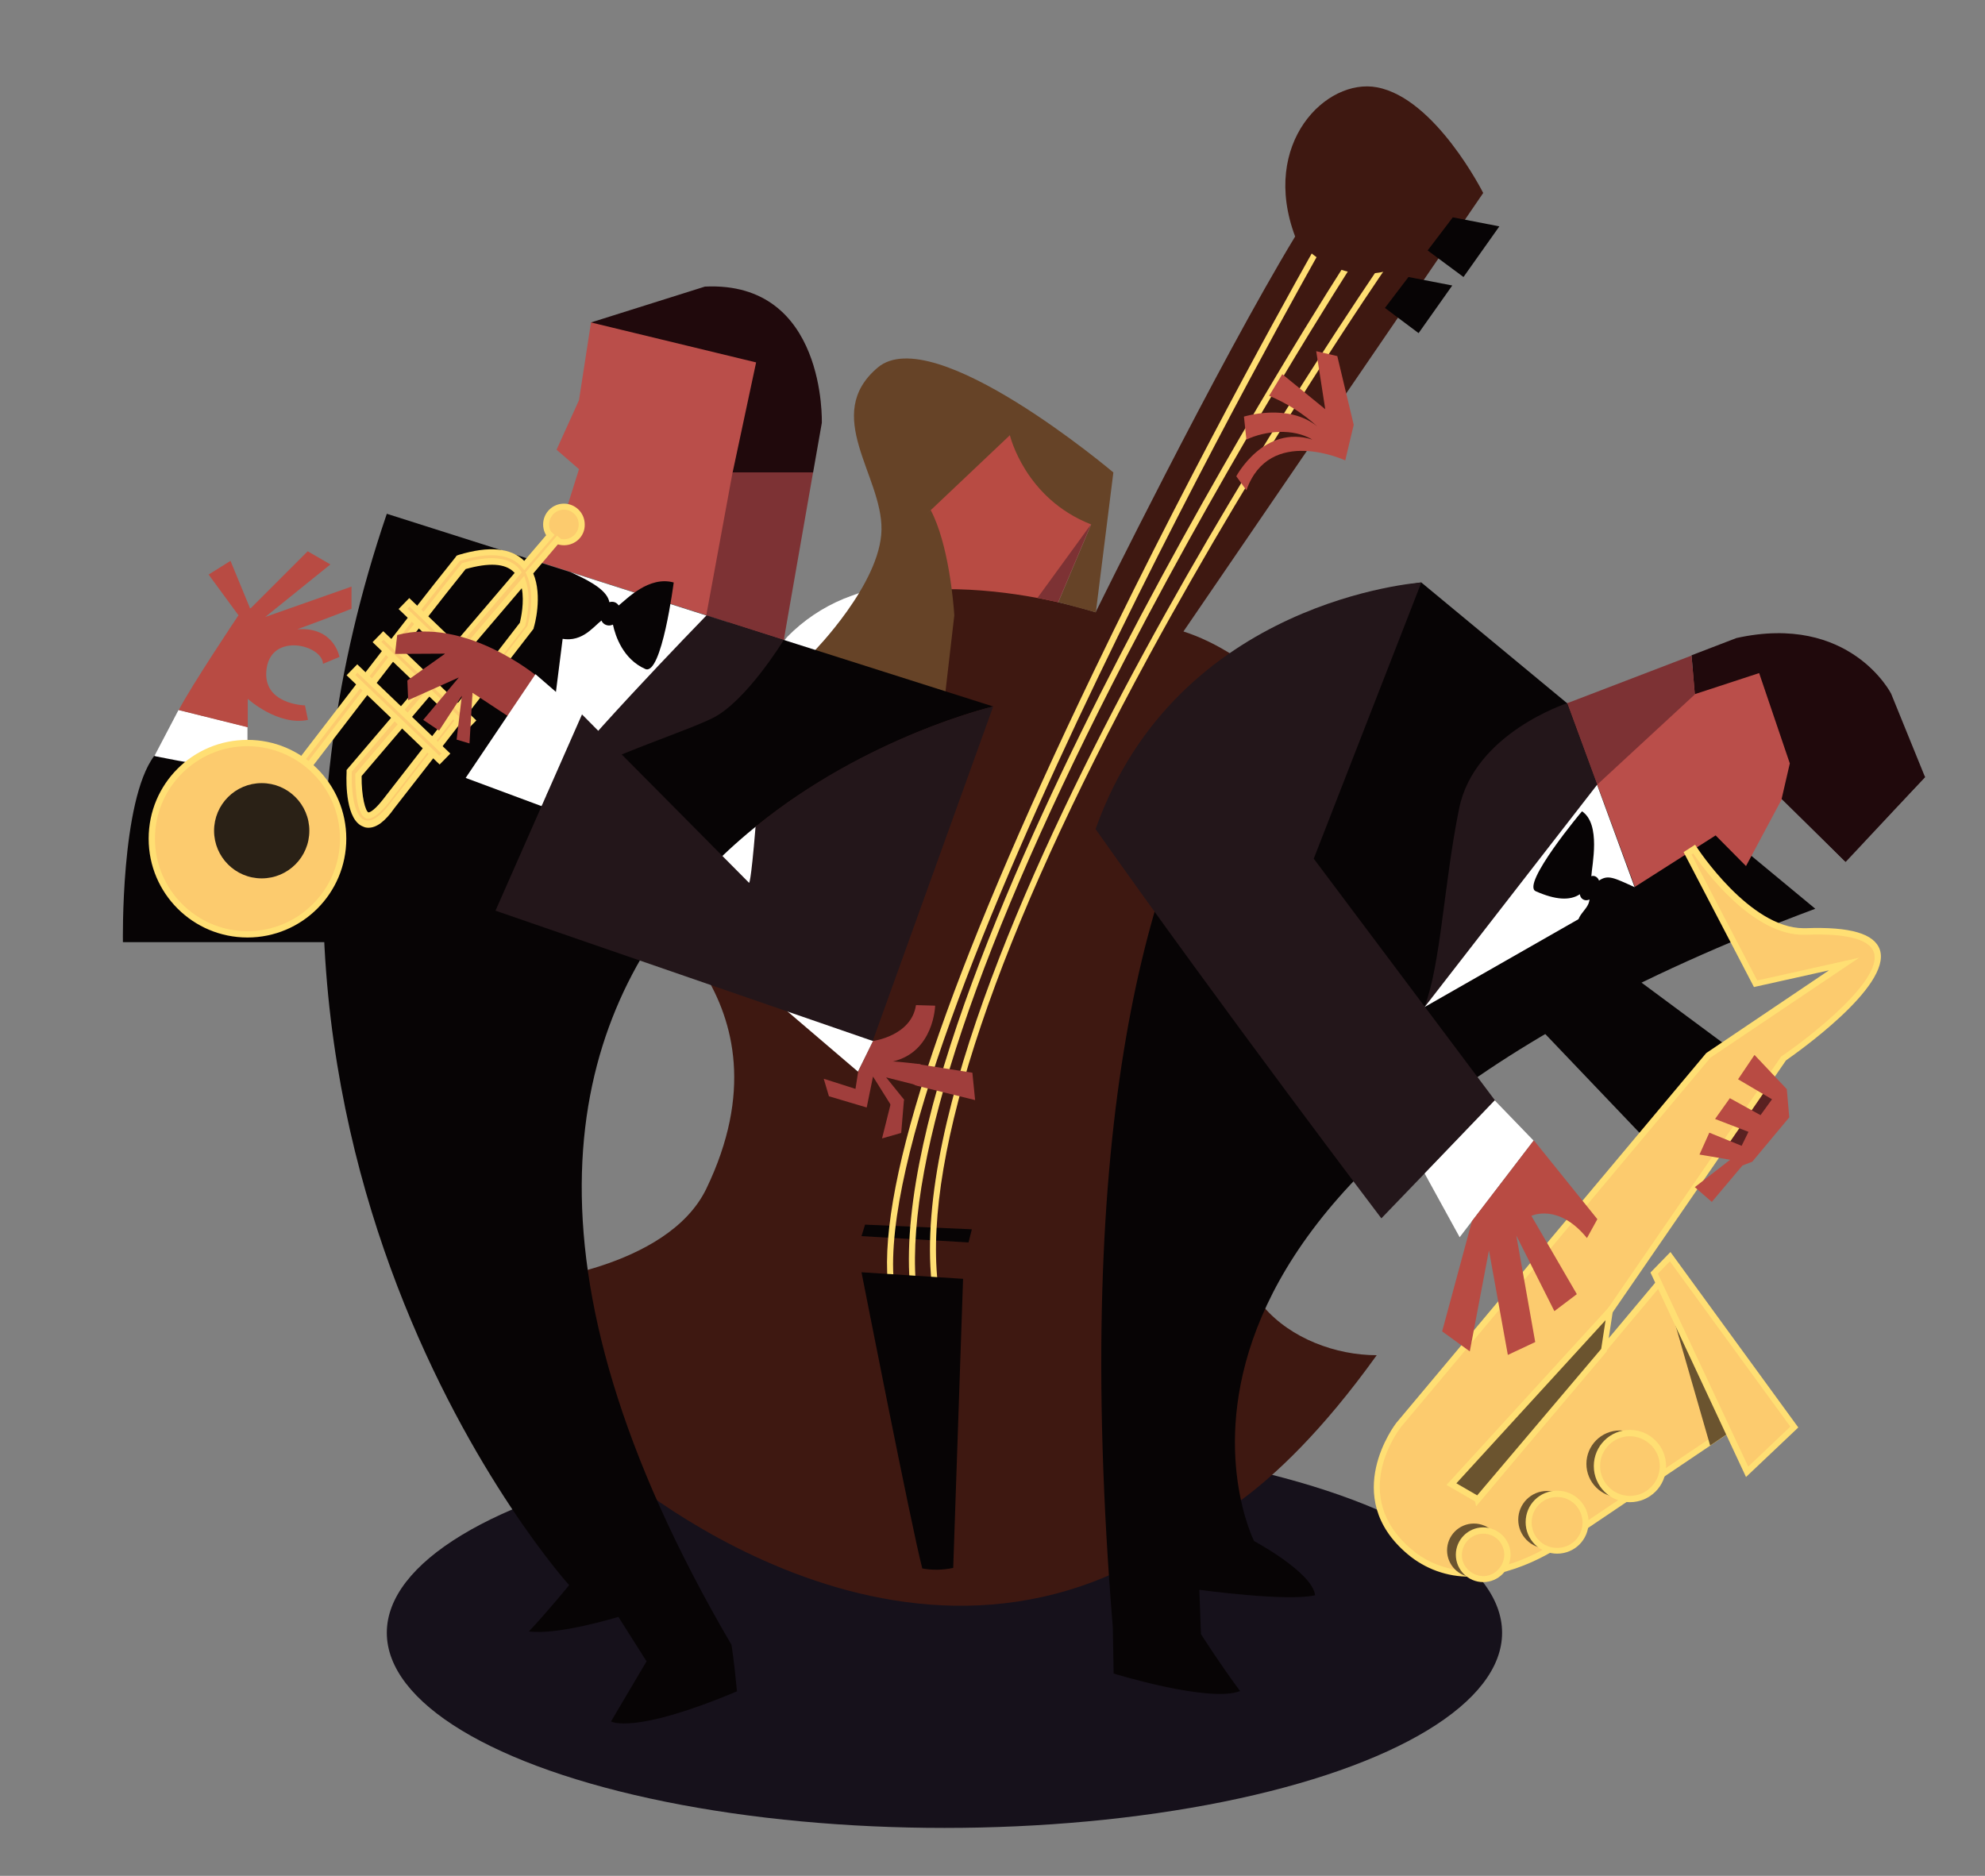 <?xml version="1.0" encoding="utf-8"?>
<!-- Generator: Adobe Illustrator 24.1.3, SVG Export Plug-In . SVG Version: 6.00 Build 0)  -->
<svg version="1.1" id="Layer_1" xmlns="http://www.w3.org/2000/svg" xmlns:xlink="http://www.w3.org/1999/xlink" x="0px" y="0px"
	 viewBox="0 0 725.1 685.3" style="enable-background:new 0 0 725.1 685.3;" xml:space="preserve">
<rect x="0" y="0" width="725.1" height="685.3" fill="#808080" stroke="none"/>
<style type="text/css">
	.st0{fill:#16111B;}
	.st1{fill:#B84B43;}
	.st2{fill:#3E1811;}
	.st3{fill:#070405;}
	.st4{fill:#FFDF73;}
	.st5{fill:#A03E3C;}
	.st6{fill:#FFFFFF;}
	.st7{fill:#664327;}
	.st8{fill:#7D3234;}
	.st9{fill:#BA4E4A;}
	.st10{fill:#FCCB6E;}
	.st11{fill:#2A2116;}
	.st12{fill:#20090C;}
	.st13{fill:#23161A;}
	.st14{fill:#592121;}
	.st15{fill:#6B542F;}
</style>
<g id="Layer_2_1_">
	<ellipse class="st0" cx="345" cy="596.5" rx="203.7" ry="71.3"/>
</g>
<g id="bassjente">
	<polygon class="st1" points="384.5,224.8 406.6,172.6 368.9,159 343.5,169.2 343.5,182.2 338.7,187.7 341.4,194.1 346.2,215.2 	"/>
	<path class="st2" d="M432.3,230.7L541.8,70.5c0,0-17.4-34.6-38.8-38.6c-18.5-3.5-42.7,20.4-29.9,54.5
		c-28.2,46.5-72.9,137.3-72.9,137.3s-72.9-24.6-113.9,10.1c-23.2,19.7-32.2,42.2-54.4,93.3c-1.2,2.8,59.9,37.1,26.1,107.2
		c-14.3,29.5-66,34.1-66,34.1l30.6,66.4c0,0,109.3,98.1,211,24.4c0,0,29-7.9,69.3-64.1c-29.9,0-66-24.5-42.8-68l66.6-98
		C526.9,329,481.3,246.3,432.3,230.7z"/>
	<polygon class="st3" points="514.5,101.2 530.5,104.3 518.2,121.7 505.9,112.5 	"/>
	<polygon class="st3" points="530.7,79.4 547.7,82.7 534.6,101.2 521.5,91.5 	"/>
	<polygon class="st3" points="316,447.4 355,449.1 353.8,453.9 314.7,451.6 	"/>
	<path class="st4" d="M324.3,468.5c-3.3-37.5,22-112.5,75.1-222.9c39.5-82.2,80.5-154.3,80.9-155l1.9,1.1
		c-1.6,2.9-163.4,288.2-155.7,376.7L324.3,468.5z"/>
	<path class="st4" d="M332.3,468.4c-4.3-58.4,39.4-156.9,76.9-229.1c40.5-78.3,82.6-143.6,83.1-144.2l1.9,1.2
		c-0.4,0.6-42.5,65.9-83,144.1c-53.5,103.3-80,182.1-76.7,228H332.3z"/>
	<path class="st4" d="M340.3,468.5c-6.3-60.6,38.6-158.4,77.4-229.8c42-77.3,86.1-141.1,86.5-141.8l1.8,1.3
		c-0.4,0.6-44.4,64.4-86.4,141.6c-55.4,102-82.1,181-77.1,228.5L340.3,468.5z"/>
	<path class="st1" d="M494.5,155.2l-3.1,13c0,0-27.7-12.9-36.1,10.9l-3.7-5.1c0,0,10.1-19,27.8-13.4c-7-4.2-17.1-3.3-24.1,0
		l-0.9-8.4c0,0,16.2-5.1,26.8,3.6c-5.1-4.7-11.1-8.5-17.6-11.2l4.8-7.9l15.7,12.8l-3.3-21.2l7.7,1.8L494.5,155.2z"/>
	<path class="st3" d="M351.8,467.2l-37.1-2.4c0,0,18.2,92.9,22.2,108.2c3.7,0.7,7.6,0.6,11.3-0.2L351.8,467.2z"/>
	<path class="st5" d="M318.9,380.3c0,0,14-1.8,15.7-13.1l7,0.2c0,0-0.4,16.9-15.5,20.4c2.2,0,10.2,1,10.2,1v8l-12.6-3.2l6.6,8.2
		l-1,1h-2l-2,0.7l-6.4-10.2l-2.3,11.3l-13.8-4.1l-1.9-6.4l11.6,3.7l1-6.4L318.9,380.3z"/>
	<path class="st6" d="M313.4,391.5l-52.2-44.6l-6.2-52.4l20.3-44.1c7.1-15.3,20-27.2,35.9-32.8l5.3-1.9l-40.4,86.5l42.8,78.1
		L313.4,391.5z"/>
	<path class="st7" d="M368.9,159c0,0,5.4,23.1,29.7,32.6l-12,28.4l13.7,3.7l6.4-51.1c0,0-65.7-55.6-86.1-38.3s1.7,39.4,1.4,59.2
		s-24.9,44.7-24.9,44.7l-9.9,55.7l22.6-20.6l34.5-11.4l4.3-37.1c-0.3-4.7-2.1-26.1-8.6-38.4l-1.3,1.2L368.9,159z"/>
	<polygon class="st8" points="398.5,191.6 379,218.4 386.5,220 	"/>
	<path class="st2" d="M473.1,86.5c0,0,19.2,26.7,48.4,5c-1.4-14.4-11.2-13.8-11.2-13.8L473.1,86.5z"/>
</g>
<g id="fing1">
	<path class="st5" d="M336.2,388.9l19,3l1,10l-21.1-5.2c-2-0.4-3.4-2.3-3-4.4c0-0.1,0.1-0.3,0.1-0.4
		C333.2,387.9,336.2,388.9,336.2,388.9z"/>
</g>
<g id="fing2">
	<path class="st5" d="M325.2,403.9l-3,12l7-2l1-12c-0.5-1.1-1.8-1.6-2.9-1h-0.1C326,401.5,325.3,402.6,325.2,403.9z"/>
</g>
<g id="trumpetmann">
	<path class="st9" d="M286.3,233.8l12-78.8c0,0,2.3-48.3-40.7-48.9c-41.6,13.1-41.7,11.6-41.7,11.6l-4.4,28.5l-8.2,18.1l8.2,7.1
		l-6,19.1l-10.4,14.2L286.3,233.8z"/>
	<polygon class="st6" points="65.2,259.4 56.4,276.2 90.4,286.1 90.4,265.6 	"/>
	<path class="st3" d="M141.3,187.7l221.5,70.4c0,0-260.5,61.1-95.6,342.8c-6.5,7.7-13,9-13,9s-6,4-9,2c-5,1-9.3-5.4-9.3-5.4
		l-10-15.8c0,0-22.2,6.8-32.7,5.3c6.4-6.7,14.7-16.9,14.7-16.9S62.7,418.2,141.3,187.7z"/>
	<polygon class="st6" points="266,227.4 197.8,294.5 208.6,209.1 	"/>
	<path class="st3" d="M125.6,344.2H44.9c0,0-0.9-51.5,11.4-68c23.8,4.8,43.3,7.2,43.3,7.2L97.2,299h26L125.6,344.2z"/>
	<circle class="st10" cx="206" cy="191.6" r="6.5"/>
	<path class="st4" d="M206,199.2c-4.2,0-7.6-3.4-7.6-7.6s3.4-7.6,7.6-7.6s7.6,3.4,7.6,7.6l0,0C213.7,195.8,210.3,199.2,206,199.2z
		 M206,186.2c-3,0-5.4,2.4-5.4,5.4s2.4,5.4,5.4,5.4s5.4-2.4,5.4-5.4C211.4,188.6,209,186.2,206,186.2
		C206.1,186.2,206.1,186.2,206,186.2L206,186.2z"/>
	<path class="st10" d="M204.5,196.9l-11,12.8c3.8,7.9,0.6,19,0.5,19.5l-0.1,0.3l-0.2,0.3c-0.4,0.5-36.9,47.8-50.5,65.1
		c-3.3,4.2-6.2,6.3-8.7,6.3c-0.5,0-1.1-0.1-1.6-0.3c-5.7-2.1-5.5-15.9-5.4-18.6v-0.6l61.8-72.4c-0.3-0.4-0.6-0.7-0.9-1.1
		c-3.6-3.5-10-4-19-1.3c-17.1,21.1-61,78.6-61.4,79.2l-2.7-2c0.5-0.6,44.9-58.9,61.8-79.7l0.3-0.4l0.5-0.1c10.6-3.2,18.3-2.6,22.8,2
		c0.3,0.3,0.6,0.6,0.8,0.9l10.2-11.9 M130.9,283.1c-0.2,6.6,1,14,3.2,14.8c0.5,0.2,2.3,0.3,6.5-4.9c13-16.7,47.3-61,50.2-64.9
		c0.4-1.6,2.2-9.5,0.2-15.5L130.9,283.1z"/>
	<path class="st4" d="M134.6,302.4c-0.7,0-1.3-0.1-1.9-0.4c-6.3-2.3-6.3-15.7-6.1-19.7v-1l61.4-72l-0.3-0.3
		c-3.2-3.2-9.1-3.5-17.6-1.1c-16.4,20.3-56.5,72.9-61.1,78.8l-0.8,1l-4.4-3.4l0.7-0.9c0.4-0.6,45-58.9,61.8-79.7l0.5-0.7l0.8-0.3
		c11-3.3,19-2.6,23.9,2.2l9.4-11l1.7,1.5l-11.1,12.9l-0.8-1c-0.2-0.3-0.5-0.5-0.7-0.8c-4.3-4.2-11.6-4.8-21.7-1.7h-0.2l-0.1,0.1
		c-15.7,19.3-55.4,71.3-61.1,78.8l0.9,0.7c6.8-8.8,45-58.9,60.7-78.3l0.2-0.3l0.3-0.1c9.5-2.8,16.2-2.3,20.1,1.5
		c0.4,0.4,0.7,0.8,1,1.2l0.5,0.7l-62.1,72.8v0.2c-0.2,5.8,0.5,16,4.7,17.5c0.4,0.1,0.8,0.2,1.2,0.2c2.1,0,4.8-2,7.8-5.9
		c13.5-17.3,50.1-64.7,50.4-65.1l0.1-0.2c0.1-0.5,3.2-11.2-0.4-18.8l-0.3-0.7l11.5-13.4l1.7,1.5l-10.4,12.3
		c3.5,8.3,0.4,19.2,0.2,19.7l-0.1,0.5l-0.3,0.4c-0.4,0.5-37,47.9-50.5,65.1C140.6,300.2,137.5,302.4,134.6,302.4z M134.6,299.1
		c-0.3,0-0.5,0-0.8-0.1c-4.3-1.6-4-15.3-4-15.9v-0.4l0.3-0.3l61.4-72l0.6,1.9c2.1,6.3,0.2,14.5-0.2,16.1v0.2l-0.1,0.2
		c-0.4,0.5-36.7,47.5-50.2,64.9C138.1,297.9,135.9,299,134.6,299.1L134.6,299.1z M132.1,283.5c-0.1,7.5,1.4,12.9,2.5,13.3
		c0,0,1.5,0.1,5.2-4.6c13.2-16.9,47.6-61.4,50.1-64.7c0.4-1.7,1.7-7.5,0.7-12.6L132.1,283.5z"/>
	
		<rect x="143.9" y="238.5" transform="matrix(0.693 -0.721 0.721 0.693 -143.444 185.075)" class="st10" width="3.3" height="44.9"/>
	<path class="st4" d="M160.6,279.3l-34-32.6l3.9-4l34,32.6L160.6,279.3z M129.8,246.6l30.7,29.5l0.8-0.8l-30.8-29.6L129.8,246.6z"/>
	
		<rect x="153.4" y="226.4" transform="matrix(0.693 -0.721 0.721 0.693 -131.786 188.213)" class="st10" width="3.3" height="44.9"/>
	<path class="st4" d="M170.1,267.2l-34-32.6l3.9-4l34,32.6L170.1,267.2z M139.3,234.5L170,264l0.8-0.8l-30.7-29.5L139.3,234.5z"/>
	
		<rect x="162.8" y="214.2" transform="matrix(0.693 -0.721 0.721 0.693 -120.159 191.247)" class="st10" width="3.3" height="44.9"/>
	<path class="st4" d="M179.6,255.1l-34-32.6l3.9-4l34,32.6L179.6,255.1z M148.8,222.4l30.7,29.5l0.8-0.8l-30.7-29.5L148.8,222.4z"/>
	<circle class="st10" cx="90.4" cy="306.5" r="35"/>
	<path class="st4" d="M90.4,342.5c-19.9,0-36.1-16.1-36.1-36.1s16.1-36.1,36.1-36.1c19.9,0,36.1,16.1,36.1,36.1
		S110.3,342.5,90.4,342.5z M90.4,272.6c-18.7,0-33.8,15.2-33.8,33.8s15.2,33.8,33.8,33.8c18.7,0,33.8-15.2,33.8-33.8
		C124.2,287.8,109.1,272.7,90.4,272.6z"/>
	<circle class="st11" cx="95.6" cy="303.5" r="17.4"/>
	<path class="st1" d="M112.4,201.4l-20.7,20.7l-2.5,0.8l0,0l-2.3,2.2c0,0-17,25.4-21.6,34.3l25.2,6.3v-10.4c0,0,11,10,22,7.7
		l-1.1-5.3c0,0-15.9-0.3-14-13.5s20.3-8.6,20.6-1.7l6-2.5c0,0-1.9-11.1-15.4-10.1c14.7-5.4,19.8-7.5,19.8-7.5v-8.1l-31.5,11.1
		l23.8-19.2L112.4,201.4z"/>
	<path class="st5" d="M196,246.9c0,0-26.1-21.6-50.9-14.9l-0.8,6.9l18.3-0.1l-13.8,9.8l0.3,7.2l18.5-8.3l-13,15.5l5.8,3.9l8.3-12.7
		l-1.9,16l4.7,1.4l1.1-18.5l13.8,9.1L196,246.9z"/>
	<path class="st12" d="M215.9,117.8l41.6-13.1c44.4-2.1,42.7,49.8,42.7,49.8l-3.2,18.2h-29.4l8.6-40.3L215.9,117.8"/>
	<polygon class="st8" points="267.6,172.6 258,224.8 286.3,233.8 297,172.6 	"/>
	<polygon class="st6" points="170.1,284.2 197.8,294.5 212.6,261 195.6,246.3 	"/>
	<path class="st13" d="M286.3,233.8c0,0-13.7,22.5-26.1,28.6c-12.4,6.1-51.3,18-60.6,28.2c4.5-10.3,58.5-65.8,58.5-65.8L286.3,233.8
		z"/>
	<path class="st13" d="M212.6,261L181,332.7l137.8,47.6l44-122.2c0,0-46.1,10.7-86.8,43.9c-1.8,22-2.4,20.5-2.4,20.5L212.6,261z"/>
	<path class="st3" d="M203.7,233c8.4,2.4,12.6-3.6,16-6.3c0.6,1.5,2.4,2.2,3.9,1.6c0.1,0,0.2-0.1,0.3-0.1
		c0.9,4.2,3.7,12.6,11.8,16.2c6,2.7,10.4-31.6,10.4-31.6c-9-2.5-17.1,6-20.1,8.4c-0.4-0.6-0.9-1-1.5-1.2s-1.3-0.2-1.9,0
		c-0.7-3.8-5.5-7.1-14-10.9C208.6,209.1,197.4,231.2,203.7,233z"/>
</g>
<g id="fingtrumpet">
	<path class="st1" d="M87.2,224.9l-11-15l8-5l7,17c0,0,1,3-1,4C89.1,226.5,87.8,226.1,87.2,224.9C87.2,225,87.2,224.9,87.2,224.9z"
		/>
</g>
<g id="fot">
	<path class="st3" d="M236.2,606.9l-13,22c0,0,8,5,46-11c-1-11-2-17-2-17L236.2,606.9"/>
</g>
<g id="saxmann">
	<polygon class="st3" points="589.8,351.7 633.1,383.8 605.9,421.2 558.4,371.4 	"/>
	<polygon class="st14" points="642.4,395.9 627.5,419.4 636.5,422.1 648.9,403 	"/>
	<path class="st3" d="M663.1,332L519.2,212.8c0,0-143,12.4-112.7,381.7l0.3,16.9c0,0,35,10.8,46.2,6.4c-6.9-9.2-14.3-20.8-14.3-20.8
		l-0.6-16.2c0,0,31.9,4.4,42.3,2c-1-8.4-22.3-19.8-22.3-19.8S392.5,432.9,663.1,332z"/>
	<path class="st13" d="M519.2,212.8c0,0-89.2,6-119,90.1c46.8,66.3,104.4,142.2,104.4,142.2l41.5-43.1l-66.2-88.3L519.2,212.8z"/>
	<path class="st9" d="M572.5,256.9l62.2-17.4c0,0,29.7-11.4,50.2,17.4c12.4,30.5,10.3,25.8,10.3,25.8l-22.3,27.9l-22-18.7
		l-13.1,24.5l-11.1-11.2L597.2,324L572.5,256.9z"/>
	<path class="st12" d="M650.8,291.9l23.1,22.7l29.3-30.7l-12.4-30.5c0,0-15-29.5-56.5-20.3l-16.4,6.3l1.2,14.2l23.5-7.7l11.2,33
		L650.8,291.9z"/>
	<polygon class="st6" points="546,402 560.2,416.7 533.2,452 520.4,428.7 	"/>
	<path class="st10" d="M624.1,385.6L511,520.6c0,0-20.4,25.8,4,46.4s57.4-5,57.4-5l62.5-42.1l-28.5-51.6l-66.5,79.3l-0.6-3
		l40.6-53.9l71.8-104.2c0,0,71.7-48.8,8.1-46.4C638.9,340.9,619,310,619,310l-2.4,1.5l24.9,47.6l32.3-7.2L624.1,385.6z"/>
	<path class="st4" d="M537,576c-8.3,0.1-16.4-2.8-22.8-8.2c-25-21-4.4-47.6-4.2-47.9l113.2-135.1l0.1-0.1l44.8-30.2l-27.4,6.1
		L615,311.3l4.2-2.7l0.6,0.9c0.2,0.3,19.3,29.6,39,29.6h0.8c16.3-0.6,25.1,2,27.1,7.9c4.4,13.4-31.2,38.2-34.3,40.4l-71.6,104.1
		l-40.4,53.6v0.2l66-78.8l29.8,53.9L573,563C572.8,563.1,555.8,576,537,576z M624.8,386.4l-113,134.9c-0.8,1-19.4,25.2,3.9,44.8
		c6,5.1,13.6,7.8,21.4,7.7c17.9,0,34.4-12.5,34.6-12.7l61.7-41.5l-27.3-49.2l-66.9,79.9l-1.2-5.7l40.9-54.3l71.8-104.4l0.2-0.1
		c10.5-7.1,37-27.9,33.6-37.9c-1.6-4.8-10.2-7-24.8-6.4c-19.5,0.8-37.6-24.4-41.2-29.7l-0.6,0.4l24,46l37.2-8.3L624.8,386.4z"/>
	<polygon class="st15" points="539.8,547.7 530.2,542.1 588.1,478.8 585.9,493.2 	"/>
	<path class="st4" d="M540,549.2l-11.6-6.7l61.3-67.1l-2.8,18.4l-0.2,0.2L540,549.2z M532,541.9l7.6,4.4l45.3-53.5l1.6-10.5
		L532,541.9z"/>
	<path class="st1" d="M537.7,446.1l-10.9,40.3l10.1,7.3l7-36.9l6.9,38.2l10-4.7l-6.9-38.9l13.9,27.6l8.2-6.2l-16.6-28.6
		c0,0,9.8-4.8,20.3,8.1l3.8-6.9l-23.2-28.8L537.7,446.1z"/>
	<polygon class="st1" points="652.7,397.9 640.9,385.4 634.9,394.3 647.3,401.6 643.1,407.4 631.9,401.2 626.5,408.8 638.7,413.5 
		636.2,418.6 624.4,413.8 620.8,421.8 632,423.7 619.1,433.7 625.3,439.1 636.5,425.8 640.1,424.4 653.6,408.2 	"/>
	<polygon class="st8" points="619.1,253.7 583.4,286.7 572.5,256.9 617.9,239.5 	"/>
	<circle class="st15" cx="538.4" cy="566.4" r="9.8"/>
	<circle class="st15" cx="565.1" cy="555.2" r="10.5"/>
	<circle class="st15" cx="591.7" cy="534.8" r="12.2"/>
	<circle class="st10" cx="541.8" cy="568" r="8.8"/>
	<path class="st4" d="M541.8,578c-5.5,0-10-4.5-10-10s4.5-10,10-10s10,4.5,10,10S547.3,578,541.8,578z M541.8,560.3
		c-4.3,0-7.7,3.5-7.8,7.7s3.5,7.7,7.7,7.8s7.7-3.5,7.8-7.7l0,0C549.5,563.7,546.1,560.3,541.8,560.3z"/>
	<circle class="st10" cx="568.8" cy="556.1" r="10.4"/>
	<path class="st4" d="M568.8,567.6c-6.3,0-11.5-5.1-11.5-11.5s5.1-11.5,11.5-11.5s11.5,5.1,11.5,11.5l0,0
		C580.3,562.5,575.2,567.6,568.8,567.6z M568.8,546.9c-5.1,0-9.3,4.1-9.3,9.3s4.1,9.3,9.3,9.3s9.3-4.1,9.3-9.3
		C578,551,573.9,546.9,568.8,546.9L568.8,546.9z"/>
	<circle class="st10" cx="595.4" cy="535.7" r="12.1"/>
	<path class="st4" d="M595.4,548.8c-7.3,0-13.2-5.9-13.2-13.2s5.9-13.2,13.2-13.2c7.3,0,13.2,5.9,13.2,13.2l0,0
		C608.6,542.9,602.7,548.8,595.4,548.8z M595.4,524.7c-6,0-10.9,4.9-10.9,10.9s4.9,10.9,10.9,10.9s10.9-4.9,10.9-10.9l0,0
		C606.3,529.6,601.4,524.8,595.4,524.7z"/>
	<polygon class="st15" points="607.5,468.4 624.7,528.1 634.3,521.6 	"/>
	<polygon class="st10" points="610.1,459.1 655.4,521.3 638.2,537.7 604.2,465.1 	"/>
	<path class="st4" d="M637.8,539.6l-34.9-74.7l7.3-7.5l46.7,64.1L637.8,539.6z M605.6,465.3l33,70.5l15.4-14.6l-44-60.4L605.6,465.3
		z"/>
	<path class="st13" d="M572.5,256.9c0,0-33.9,10.9-39.5,38.5s-6.6,56.3-12.6,72.4c17.4-21.3,63-81.2,63-81.2L572.5,256.9z"/>
	<polygon class="st6" points="597.1,324.1 520.4,367.9 583.4,286.7 	"/>
	<path class="st3" d="M561,325.6c7.2,3.2,12.5,3.5,16.1,1.1c0.1,0.8,0.5,1.5,1.2,1.9s1.6,0.4,2.3,0c-0.1,4.4-8.1,7.2-1.5,11.6
		c4.9,3.3,18-16.1,18-16.1c-7.7-3.5-9.7-4.6-13-2.4c-0.2-0.6-0.6-1.1-1.1-1.4s-1.1-0.4-1.7-0.2c0.2-4,3.6-19-3.4-23.7
		C577.8,296.4,555.5,323.2,561,325.6z"/>
</g>
<g id="lugg">
	<polygon class="st12" points="651.2,291.9 674.2,314.9 703.2,283.9 691.2,266.9 	"/>
</g>
</svg>
